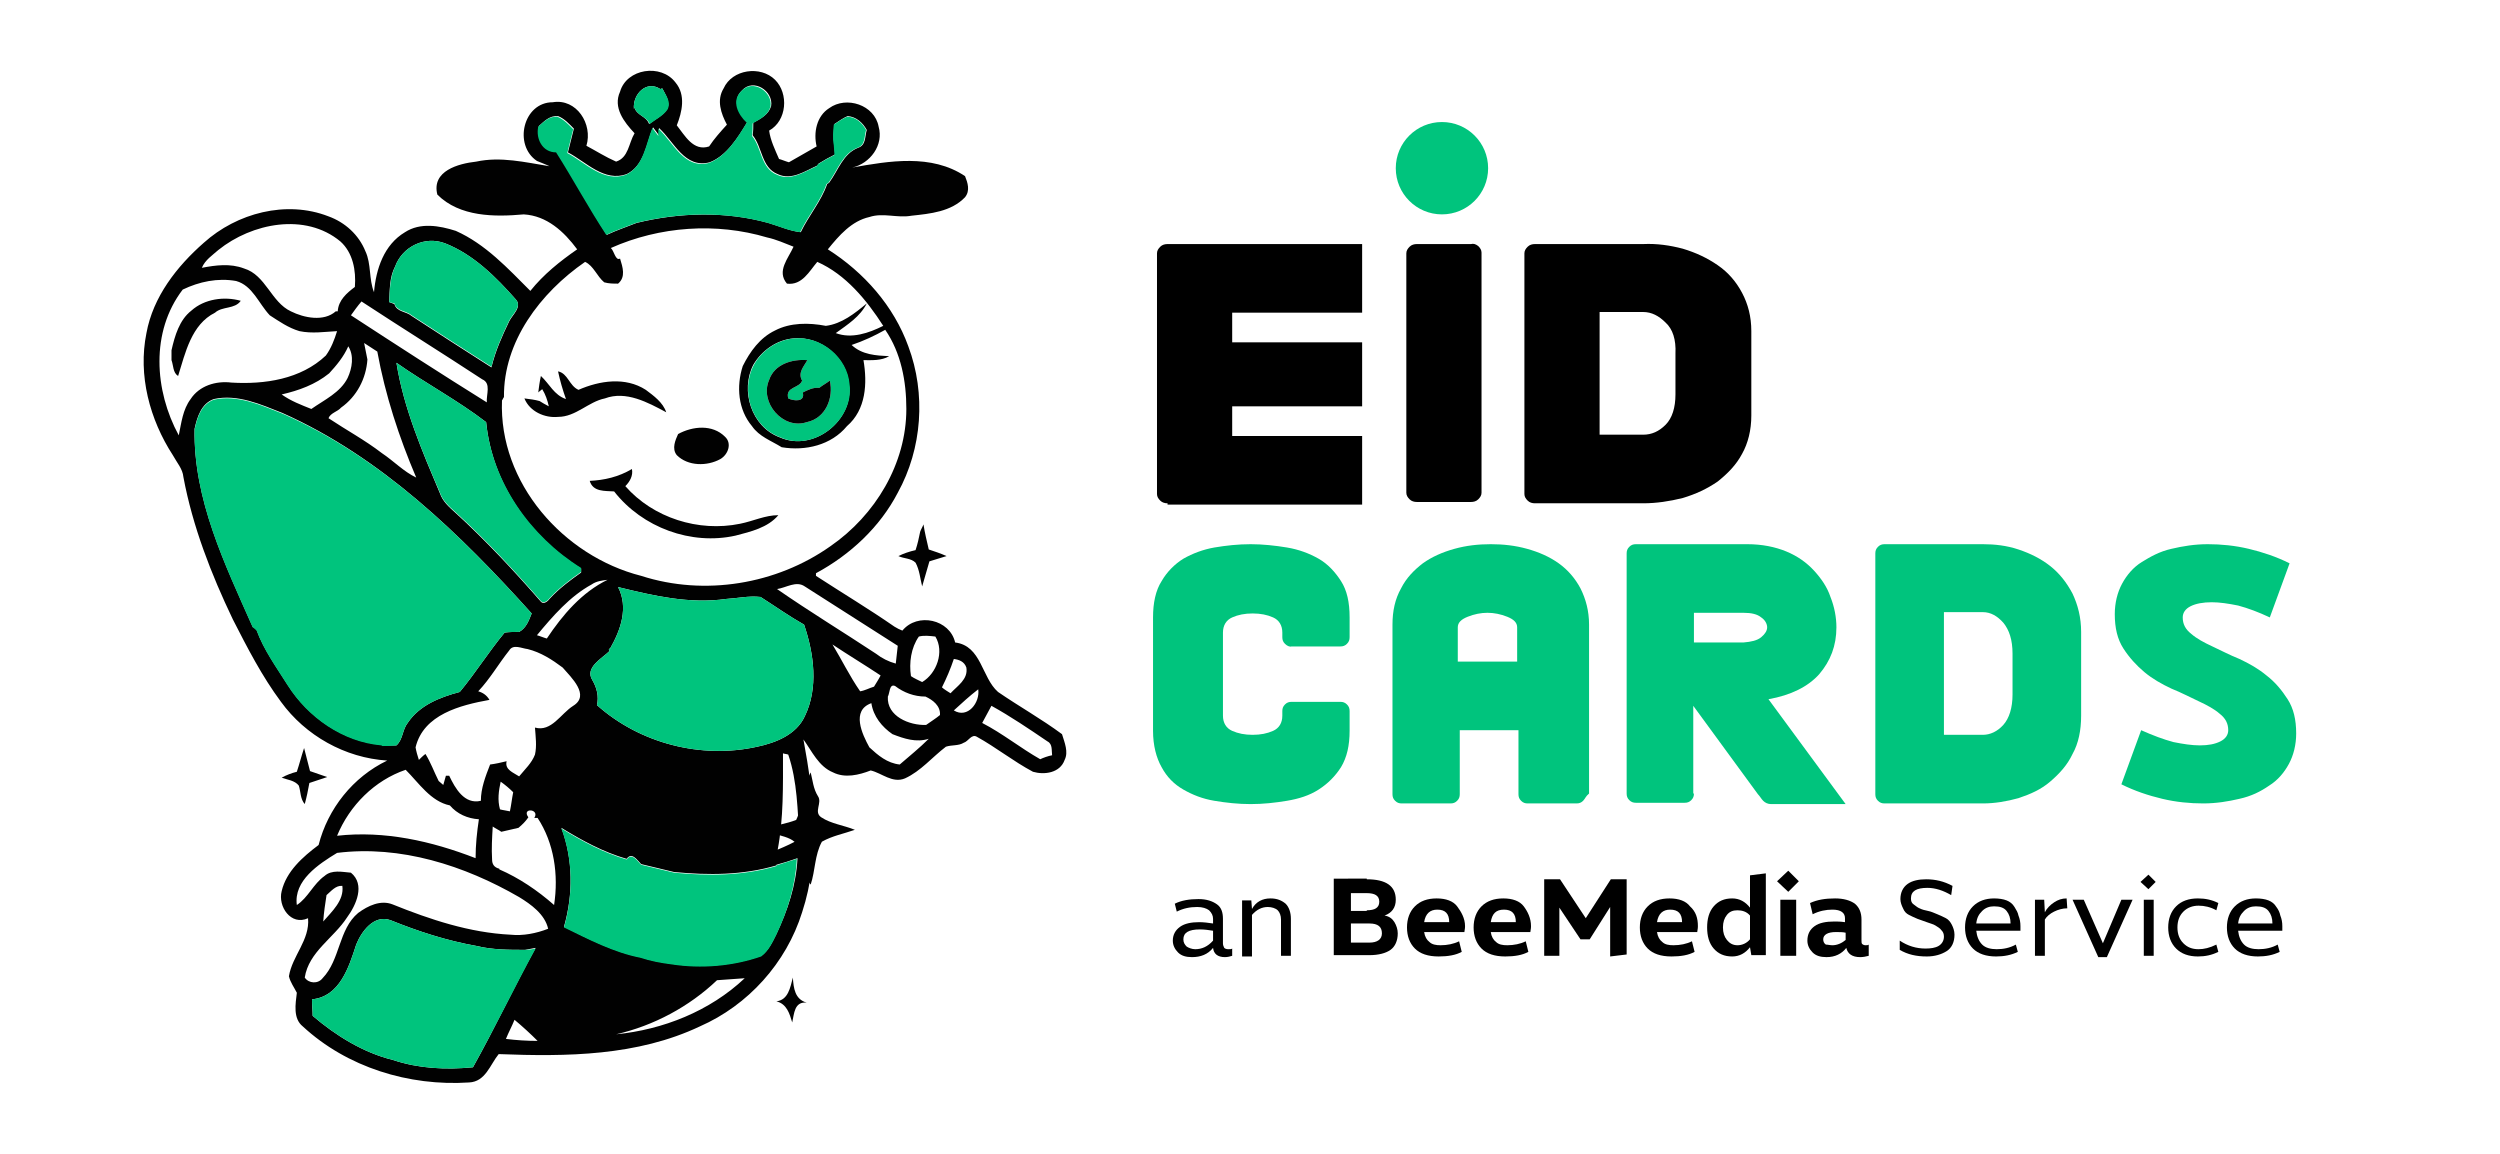 <?xml version="1.0" encoding="utf-8"?>
<!-- Generator: Adobe Illustrator 24.1.1, SVG Export Plug-In . SVG Version: 6.00 Build 0)  -->
<svg version="1.1" id="ehh46vy8odcj1" shape-rendering="geometricPrecision" text-rendering="geometricPrecision"
	 xmlns="http://www.w3.org/2000/svg" xmlns:xlink="http://www.w3.org/1999/xlink" x="0px" y="0px" viewBox="0 0 379 175"
	 style="enable-background:new 0 0 379 175;" xml:space="preserve">
<style type="text/css">
	.st0{fill:#010101;}
	.st1{fill:#00C47D;}
</style>
<g>
	<g>
		<path class="st0" d="M161,111.3c-3.1-2.3-6.5-4.2-9.7-6.4c-2.5-2.2-2.5-7-6.5-7.5c-0.8-3.5-5.7-4.6-8-1.8
			c-0.3-0.1-0.9-0.4-1.2-0.6c-3.9-2.7-7.9-5.1-11.9-7.7c0-0.1,0-0.3,0-0.4c5.2-2.8,9.7-7,12.4-12.2c3.7-6.7,4.3-15,1.6-22.2
			c-2.2-6.1-6.7-11.2-12.2-14.7c1.7-2.1,3.6-4.3,6.3-4.9c2.1-0.7,4.2,0.2,6.4-0.2c2.8-0.3,6-0.6,8.1-2.8c0.8-1,0.4-2.2,0-3.2
			c-5.1-3.4-11.5-2.3-17.1-1.3c2.7-0.6,4.8-3.4,4-6.2c-0.6-3.3-4.9-4.7-7.5-2.8c-1.9,1.2-2.4,3.7-1.9,5.8c-1.4,0.8-2.8,1.6-4.2,2.4
			c-0.4-0.1-1.1-0.4-1.5-0.5c-0.6-1.4-1.3-2.8-1.5-4.3c2.7-1.5,3-5.6,0.9-7.7c-2.2-2.2-6.5-1.6-7.8,1.3c-1.1,1.8-0.4,3.8,0.5,5.5
			c-1,1.1-1.9,2.1-2.7,3.3c-2.4,0.8-3.7-1.7-4.9-3.2c0.8-2,1.4-4.6-0.2-6.5c-2.2-2.9-7.4-2.1-8.4,1.4c-1.1,2.4,0.6,4.6,2.2,6.3
			c-0.9,1.5-0.9,3.7-2.8,4.3c-1.6-0.7-3-1.6-4.5-2.4c1-3.3-1.5-7.2-5.1-6.6c-4.5,0-6,6.5-2.4,8.9c0.7,0.3,1.3,0.5,1.9,0.8
			c-3.7-0.6-7.4-1.5-11.1-0.7c-2.7,0.3-6.8,1.4-5.9,5c3.4,3.4,8.7,3.4,13.1,3c3.5,0.2,6.1,2.6,8.1,5.3c-2.6,1.8-5.1,3.8-7.1,6.3
			C77,40.7,73.6,37,69.1,35c-2.5-0.8-5.4-1.3-7.7,0.2c-3.2,1.9-4.4,5.6-4.7,9.1c-0.8-2-0.4-4.3-1.3-6.2c-1-2.5-3.1-4.4-5.6-5.3
			c-6.4-2.5-13.9-0.5-18.9,4c-4.1,3.6-7.7,8.2-8.7,13.7c-1.3,6.4,0.5,13.1,4,18.5c0.6,1.1,1.5,2.1,1.6,3.3
			c1.4,7.5,4.2,14.7,7.5,21.6c2.2,4.3,4.4,8.6,7.3,12.5c3.7,5.1,9.7,8.5,16.1,8.9c-5.2,2.5-9,7.3-10.4,12.8c-2.4,1.8-4.9,4-5.6,7
			c-0.6,2.3,1.4,5.3,4,4.1c0.3,3.3-2.4,5.7-2.9,8.8c0.2,0.9,0.8,1.7,1.2,2.5c-0.2,1.7-0.6,3.9,0.9,5.1c6.7,6.2,16.1,9.1,25.2,8.5
			c2.5-0.1,3.2-2.7,4.5-4.3c10.3,0.4,21,0.3,30.5-4.2c7.3-3.2,13.1-9.6,15.5-17.3c2.8-8.5,1.8-17.6,0.2-26.2c1.3,1.8,2.3,4.1,4.5,5
			c1.8,0.9,3.9,0.4,5.7-0.3c1.7,0.4,3.3,2,5.2,1.2c2.4-1.1,4.1-3.2,6.2-4.8c0.9-0.3,1.9-0.1,2.7-0.6c0.7-0.2,1.2-1.4,2-0.9
			c2.9,1.6,5.5,3.7,8.5,5.3c1.7,0.5,4.1,0.2,4.8-1.8C162,114,161.4,112.6,161,111.3z M139.3,96.5c0.8-0.2,1.6-0.1,2.5,0
			c1.4,2.3,0.2,5.6-2,6.9c-0.4-0.2-1.3-0.6-1.7-0.9C137.8,100.5,138.1,98.2,139.3,96.5z M96.2,16.3l-0.1,0.2c-0.2-2.2,1.9-4.4,4-3
			l0.3-0.1c0.5,1,1.3,2.1,0.7,3.2c-0.7,1-1.8,1.5-2.7,2.2C98,17.6,96.5,17.5,96.2,16.3z M84.4,23c-2.1,0-3.1-2.1-2.7-3.9
			c0.8-0.7,1.6-1.6,2.9-1.5c1,0.4,1.7,1.2,2.4,1.9c-0.3,1.2-0.6,2.4-0.9,3.6c2.8,1.5,5.5,4.5,8.9,3.3c2.7-1.3,3-4.7,4-7.1l0.9,1.2
			c0-0.3,0-0.8,0-1.1c2.3,2.1,3.9,6.2,7.7,5.2c2.6-1,4.3-3.8,5.7-6.1c-1.3-1.2-2.4-3.3-0.8-4.8c1.7-1.9,4.8,0.1,4.4,2.4
			c-0.4,1.3-1.6,1.9-2.7,2.5c0,0.6,0,1.3-0.1,1.9c1.5,1.8,1.3,4.9,3.8,5.9c2.1,1,4.2-0.5,6-1.3l0.2-0.3c0.8-0.5,1.7-1,2.5-1.4
			c0-0.4-0.1-1.2-0.1-1.5c-0.2-1-0.1-2.1,0-3.1c0.6-0.4,1.3-0.9,2-1.2c1.3,0.1,2.3,1,2.9,2.1c-0.3,1-0.1,2.3-1.3,2.7
			c-2.3,0.9-3,3.4-4.4,5.3l-0.3,0.2c-0.9,2.6-2.8,4.8-4,7.3c-1.7-0.2-3.2-0.9-4.9-1.4c-6.5-1.8-13.5-1.6-20,0
			c-1.5,0.6-3,1.1-4.5,1.8C89.3,31.4,87,27.1,84.4,23z M88.7,39.7c1.3,0.6,1.8,2.2,2.9,3.1C92.3,43,93,43,93.7,43
			c1.2-1,0.7-2.5,0.3-3.8c-0.7,0.4-0.9-1.2-1.4-1.6c7.4-3.3,16-3.9,23.7-1.6c1.4,0.3,2.7,0.9,4,1.4c-0.8,1.8-2.6,3.7-1,5.6
			c2.3,0.3,3.4-1.9,4.6-3.3c4.3,1.9,7.5,5.8,10,9.7c-2.2,1.1-4.8,2-7.2,1.1c1.8-1.3,3.7-2.5,4.7-4.5c-1.8,1.5-3.8,3.1-6.2,3.4
			c-2.6-0.5-5.4-0.5-7.7,0.7c-2.3,1.1-3.8,3.2-4.9,5.4c-1,3.1-0.7,6.6,1.4,9.1c1.1,1.6,2.9,2.2,4.5,3.2c3.6,0.6,7.5-0.3,9.9-3.2
			c2.9-2.5,3.1-6.5,2.5-10c1.3,0,2.7,0.1,3.9-0.6c-2-0.1-4.1-0.2-5.7-1.7c1.8-0.6,3.5-1.4,5.1-2.3c2.4,3.5,3.2,7.8,3.2,12
			c0,8.3-4.7,16.1-11.5,20.8c-8.2,5.8-19.1,7.6-28.7,4.5c-11.8-3-21.6-14.1-21.1-26.6c0.1-0.1,0.2-0.4,0.3-0.5
			C76.3,51.8,81.9,44.4,88.7,39.7z M118.2,66.3c-4.3-1.6-6-7.1-4-11c1.3-2.2,3.6-3.8,6.1-4c4.1-0.4,8.1,2.9,8.4,7
			C129.5,63.7,123.3,68.6,118.2,66.3z M81.1,114.4c-0.5,1.3-1.5,2.2-2.4,3.3c-0.9-0.6-2.2-1-1.9-2.3c-0.8,0.2-1.7,0.4-2.5,0.5
			c-0.7,1.8-1.4,3.6-1.4,5.5c-2.5,0.6-3.9-1.9-4.8-3.8l-0.5,0c-0.1,0.4-0.3,1.1-0.4,1.4c-0.2-0.2-0.5-0.4-0.7-0.6
			c-0.7-1.4-1.2-2.8-2-4.1c-0.3,0.2-0.8,0.7-1,0.9c-0.2-0.6-0.4-1.3-0.5-1.9c1.2-5,6.8-6.4,11.2-7.2c-0.4-0.7-1-1.1-1.7-1.3
			c1.8-1.9,3.1-4.2,4.7-6.2c0.6-1,1.9-0.3,2.8-0.2c2,0.5,3.7,1.6,5.3,2.8c1.3,1.5,4.2,4.2,1.6,5.8c-1.9,1.2-3.3,4-5.8,3.3
			C81.2,111.7,81.4,113.1,81.1,114.4z M77.8,120.1c-0.2,1-0.3,2-0.5,2.9c-0.4-0.1-1.2-0.2-1.5-0.3c-0.4-1.4-0.2-2.8,0.1-4.2
			C76.6,119,77.2,119.5,77.8,120.1z M82.9,96.8c-0.4-0.1-1.1-0.4-1.5-0.5c2.4-2.9,5-5.9,8.3-7.7c0.7-0.5,1.6-0.6,2.4-0.7
			C88.2,89.8,85.3,93.2,82.9,96.8z M51.7,61.8c2.4-1.7,3.8-4.4,4-7.3c-0.1-0.6-0.4-1.9-0.5-2.5c0.5,0.3,1.5,1,2,1.3
			c1.2,6.6,3.3,13,5.9,19.1c-1.9-0.9-3.4-2.5-5.2-3.7c-2.6-2-5.4-3.5-8.1-5.3C50.1,62.6,51.2,62.4,51.7,61.8z M47.2,62
			c-1.5-0.6-3.1-1.2-4.5-2.2c2.6-0.6,5.1-1.5,7.2-3.2c1.1-1.2,2.2-2.5,2.9-4.1c0.9,1.4,0.6,3.3-0.1,4.8C51.6,59.5,49.2,60.6,47.2,62
			z M60.1,55c4.4,3.1,9.3,5.7,13.6,9c0.9,9.2,6.6,17.4,14.4,22.2c0,0.2,0,0.5,0,0.6c-1.7,1.2-3.3,2.4-4.7,3.9
			c-0.3,0.4-1,1.1-1.5,0.4c-4.1-4.7-8.3-9.2-12.9-13.4c-0.9-0.8-1.9-1.7-2.3-2.9C64,68.4,61.2,61.9,60.1,55z M59.9,40.4
			c1.1-3,4.5-4.7,7.6-3.5c4.3,1.7,7.7,5.1,10.7,8.5c1,1.1-0.5,2.3-1,3.3c-1.1,2.3-2.1,4.5-2.7,7c-4.1-2.6-8.1-5.2-12.1-7.8
			c-0.8-0.7-2.3-0.6-2.6-1.8L59,45.8C59.1,44,59,42.1,59.9,40.4z M73.1,57.5c1.4,0.6,0.6,2.3,0.7,3.5c-6.9-4.3-13.7-8.7-20.6-13.2
			c0.5-0.7,1-1.4,1.6-2.1C60.9,49.7,67,53.5,73.1,57.5z M33.1,37.9c5.1-4.1,13.2-5.7,18.5-1.3c1.9,1.7,2.4,4.4,2.2,6.9
			c-1.2,0.9-2.5,2-2.6,3.7l-0.3,0c-1.8,1.6-4.8,1-6.8,0c-3-1.4-3.8-5.5-7.1-6.5c-2.1-0.8-4.3-0.5-6.4-0.1
			C31.1,39.4,32.2,38.7,33.1,37.9z M28.9,60.5c-1.2,1.6-1.4,3.6-1.8,5.5c-3.7-6.8-4.3-15.7,0.6-22.1c2.5-1.2,5.3-1.8,8.1-1.3
			c2.5,0.7,3.4,3.4,5.1,5.2c1.4,0.9,2.8,1.9,4.5,2.4c1.9,0.4,3.8,0.1,5.7,0c-0.4,1.3-0.9,2.6-1.7,3.7c-3.8,3.6-9.3,4.4-14.3,4.1
			C32.7,57.7,30.2,58.5,28.9,60.5z M58,113l-0.2-0.1c-5.8-0.5-11.1-4.2-14.2-9.1c-1.7-2.7-3.6-5.3-4.7-8.3c-0.1-0.1-0.4-0.4-0.6-0.5
			c-4.2-9.5-9-19.3-8.8-30l0,0c0.4-1.8,1-3.8,2.9-4.5c3.6-0.8,7.1,0.8,10.4,2.1C57.8,69.3,69.8,81,80.6,93c-0.4,1-0.8,2.2-1.9,2.8
			c-0.7,0-1.5,0-2.2,0.1c-2.4,2.9-4.4,6.1-6.8,9c-3,0.8-6.1,2-7.9,4.7c-0.8,1-0.7,2.5-1.7,3.4C59.4,113,58.7,113,58,113z
			 M61.5,116.7c2,2,3.8,4.8,6.7,5.4c1.1,1.3,2.7,2,4.4,2.1c-0.3,2-0.5,3.9-0.5,5.9c-6.7-2.6-13.8-4.2-21-3.4
			C53,122.1,56.8,118.3,61.5,116.7z M71.7,161.8c-4.1,0.4-8.2,0.2-12.1-1.1c-4.5-1.1-8.7-3.7-12.2-6.7c0-0.8-0.1-1.6-0.1-2.5
			c4.2-0.4,5.6-4.9,6.7-8.3c0.8-2,2.7-4.6,5.2-3.7c4.2,1.7,8.5,3.1,13,3.9c2.4,0.6,5,0.6,7.4,0.6c0.4-0.1,1.2-0.2,1.6-0.3
			C77.9,149.7,75,155.9,71.7,161.8z M76.7,157.5c0.4-1,0.9-1.9,1.3-2.9c1.2,1,2.4,2.1,3.5,3.2C79.9,157.8,78.3,157.7,76.7,157.5z
			 M77.4,141.7c-6.2-0.3-12.2-2.3-17.9-4.6c-1.8-0.7-3.7,0.2-5.2,1.3c-3,2.5-2.7,7.1-5.4,9.9c-0.7,0.9-2.1,0.8-2.7-0.1
			c0.6-3.9,4.4-6,6.4-9.1c1.4-1.9,2.8-5,0.6-6.8c-1.3-0.1-2.9-0.5-4,0.5c-1.7,1.2-2.5,3.3-4.2,4.4c-0.5-3.7,3.3-6.2,6.1-7.9
			c9.6-1.2,19.3,1.9,27.6,6.7c1.8,1.1,3.9,2.6,4.4,4.8C81.3,141.5,79.3,141.9,77.4,141.7z M49,139.7c0.1-1.4,0.3-2.7,0.5-4
			c0.7-0.6,1.4-1.5,2.4-1.4C52.2,136.5,50.3,138.2,49,139.7z M84,137.2c-2.5-2.2-5.3-4.1-8.3-5.4v-0.1c-0.8-0.2-1.1-0.7-1.1-1.4
			c-0.1-1.7,0-3.3,0.1-5c0.4,0.3,0.9,0.5,1.3,0.8c0.9-0.2,1.7-0.4,2.6-0.6c0.6-0.5,1.1-1,1.5-1.6c-1.1-1.5,1.8-1.3,0.9,0.1l0.5,0
			C84,127.8,84.7,132.6,84,137.2z M93.4,156.8c5.7-1.3,11.1-4.2,15.3-8.2c1.4-0.1,2.8-0.2,4.2-0.3
			C107.6,153.3,100.5,156.1,93.4,156.8z M117.7,141.6c-0.6,1.2-1.2,2.5-2.3,3.3c-4.3,1.5-9.1,1.9-13.6,1.2c-1.6-0.2-3.2-0.5-4.7-1
			c-4.1-0.8-7.9-2.8-11.6-4.6c1.4-4.9,1.4-10.2-0.4-15c3.1,1.9,6.4,3.7,9.9,4.7c0.8-1.1,1.6,0.2,2.2,0.8c1.7,0.4,3.3,0.8,5,1.2
			c5.2,0.5,10.4,0.5,15.5-1l0-0.1c1.1-0.3,2.1-0.6,3.2-1C120.7,134.2,119.4,138,117.7,141.6z M117.9,128.8c0.9-4.8,0.8-9.7,0.8-14.6
			c0.2,0.1,0.6,0.1,0.8,0.2c1.4,4.1,1.4,8.5,1.7,12.8C120.2,127.8,119.1,128.3,117.9,128.8z M122,108.6c-1.3,2.8-4.4,4-7.2,4.6
			c-8.5,1.9-17.8-0.5-24.3-6.3c0.3-1.3,0-2.6-0.7-3.8c-1.2-1.9,1.5-3.3,2.6-4.4c0-0.1-0.1-0.2-0.1-0.3l0.2-0.1
			c1.6-2.8,2.8-6.2,1.2-9.3c5.3,1.3,10.8,2.6,16.4,1.8c1.7-0.1,3.4-0.5,5.2-0.3c2.2,1.4,4.3,2.9,6.6,4.2
			C123.4,99.1,124.1,104.3,122,108.6z M117.8,89.3c1.4-0.2,2.9-1.3,4.2-0.4c4.7,3,9.4,6,14.1,9c-0.1,0.9-0.2,1.8-0.3,2.7
			c-1.1-0.3-2.1-0.8-3-1.5C127.8,95.8,122.7,92.7,117.8,89.3z M126.2,97.7c2.4,1.6,4.9,3.1,7.3,4.7c-0.3,0.6-0.7,1.2-1,1.7
			c-0.7,0.2-1.4,0.6-2.1,0.7C128.8,102.5,127.6,100,126.2,97.7z M136.4,115.9c-1.9-0.2-3.3-1.4-4.6-2.6c-1.1-2-2.8-5.6,0.3-6.7
			c0.3,2,1.6,3.6,3.2,4.7c1.8,0.7,3.6,1.3,5.5,0.7C139.4,113.4,137.9,114.6,136.4,115.9z M140.4,109.9c-2.5,0.1-6-1.3-5.8-4.3
			c0.3-0.5,0.2-2,1.1-1.6c1.3,1,2.9,1.6,4.6,1.6c1.1,0.5,2.3,1.4,2.2,2.8C141.9,108.9,141.1,109.4,140.4,109.9z M144.1,105.1
			c-0.3-0.2-1-0.6-1.3-0.9c0.7-1.4,1.3-2.8,1.8-4.3c0.8,0.1,1.6,0.4,1.9,1.3C146.8,103,145.1,104,144.1,105.1z M144.6,107.7
			c1.2-1.1,2.4-2.2,3.7-3.2C148.6,106.5,146.7,109,144.6,107.7z M157.7,115.1c-3-1.7-5.7-3.9-8.8-5.5c0.5-0.9,0.9-1.7,1.4-2.6
			c2.9,1.6,5.7,3.5,8.5,5.4c0.8,0.4,0.6,1.4,0.7,2.1C158.9,114.6,158.1,114.9,157.7,115.1z"/>
		<path class="st1" d="M128.8,58.3c-0.3-4.1-4.3-7.4-8.4-7c-2.5,0.2-4.9,1.8-6.1,4c-2.1,3.9-0.4,9.4,4,11
			C123.3,68.6,129.5,63.7,128.8,58.3z M122.3,64c-3.6,1.2-7.2-3-5.7-6.4c0.8-2.4,3.5-3.2,5.8-3c-0.5,0.9-1.5,1.9-0.8,3.1
			c-0.4,1.2-2.6,0.9-2.1,2.7c0.8,0.4,2.6,0.6,2.2-0.9c0.8-0.4,1.6-0.8,2.5-0.7c0.5-0.4,1.1-0.7,1.6-1.1
			C126.4,60.3,125.2,63.4,122.3,64z"/>
		<path class="st1" d="M101.2,16.6c-0.7,1-1.8,1.5-2.7,2.2c-0.4-1.1-2-1.3-2.3-2.5l-0.1,0.2c-0.2-2.2,1.9-4.4,4-3l0.3-0.1
			C100.9,14.4,101.8,15.4,101.2,16.6z"/>
		<path class="st1" d="M131.3,19.7c-0.3,1-0.1,2.3-1.3,2.7c-2.3,0.9-3,3.4-4.4,5.3l-0.3,0.2c-0.9,2.6-2.8,4.8-4,7.3
			c-1.7-0.2-3.2-0.9-4.9-1.4c-6.5-1.8-13.5-1.6-20,0c-1.5,0.6-3,1.1-4.5,1.8c-2.7-4.1-5-8.4-7.6-12.5c-2.1,0-3.1-2.1-2.7-3.9
			c0.8-0.7,1.6-1.6,2.9-1.5c1,0.4,1.7,1.2,2.4,1.9c-0.3,1.2-0.6,2.4-0.9,3.6c2.8,1.5,5.5,4.5,8.9,3.3c2.7-1.3,3-4.7,4-7.1l0.9,1.2
			c0-0.3,0-0.8,0-1.1c2.3,2.1,3.9,6.2,7.7,5.2c2.6-1,4.3-3.8,5.7-6.1c-1.3-1.2-2.4-3.3-0.8-4.8c1.7-1.9,4.8,0.1,4.4,2.4
			c-0.4,1.3-1.6,1.9-2.7,2.5c0,0.6,0,1.3-0.1,1.9c1.5,1.8,1.3,4.9,3.8,5.9c2.1,1,4.2-0.5,6-1.3l0.2-0.3c0.8-0.5,1.7-1,2.5-1.4
			c0-0.4-0.1-1.2-0.1-1.5c-0.2-1-0.1-2.1,0-3.1c0.6-0.4,1.3-0.9,2-1.2C129.7,17.7,130.7,18.6,131.3,19.7z"/>
		<path class="st1" d="M88.1,86.1c0,0.2,0,0.5,0,0.6c-1.7,1.2-3.3,2.4-4.7,3.9c-0.3,0.4-1,1.1-1.5,0.4c-4.1-4.7-8.3-9.2-12.9-13.4
			c-0.9-0.8-1.9-1.7-2.3-2.9C64,68.4,61.2,61.9,60.1,55c4.4,3.1,9.3,5.7,13.6,9C74.6,73.1,80.4,81.3,88.1,86.1z"/>
		<path class="st1" d="M77.2,48.6c-1.1,2.3-2.1,4.5-2.7,7c-4.1-2.6-8.1-5.2-12.1-7.8c-0.8-0.7-2.3-0.6-2.6-1.8L59,45.8
			c0.1-1.8,0.1-3.7,0.9-5.4c1.1-3,4.5-4.7,7.6-3.5c4.3,1.7,7.7,5.1,10.7,8.5C79.2,46.5,77.6,47.7,77.2,48.6z"/>
		<path class="st1" d="M81.2,143.8c-3.2,5.9-6.2,12.1-9.5,18c-4.1,0.4-8.2,0.2-12.1-1.1c-4.5-1.1-8.7-3.7-12.2-6.7
			c0-0.8-0.1-1.6-0.1-2.5c4.2-0.4,5.6-4.9,6.7-8.3c0.8-2,2.7-4.6,5.2-3.7c4.2,1.7,8.5,3.1,13,3.9c2.4,0.6,5,0.6,7.4,0.6
			C80,144,80.8,143.9,81.2,143.8z"/>
		<path class="st1" d="M120.8,130.2c-0.2,4-1.4,7.9-3.1,11.5c-0.6,1.2-1.2,2.5-2.3,3.3c-4.3,1.5-9.1,1.9-13.6,1.2
			c-1.6-0.2-3.2-0.5-4.7-1c-4.1-0.8-7.9-2.8-11.6-4.6c1.4-4.9,1.4-10.2-0.4-15c3.1,1.9,6.4,3.7,9.9,4.7c0.8-1.1,1.6,0.2,2.2,0.8
			c1.7,0.4,3.3,0.8,5,1.2c5.2,0.5,10.4,0.5,15.5-1l0-0.1C118.7,130.9,119.8,130.5,120.8,130.2z"/>
		<path class="st1" d="M122,108.6c-1.3,2.8-4.4,4-7.2,4.6c-8.5,1.9-17.8-0.5-24.3-6.3c0.3-1.3,0-2.6-0.7-3.8
			c-1.2-1.9,1.5-3.3,2.6-4.4c0-0.1-0.1-0.2-0.1-0.3l0.2-0.1c1.6-2.8,2.8-6.2,1.2-9.3c5.3,1.3,10.8,2.6,16.4,1.8
			c1.7-0.1,3.4-0.5,5.2-0.3c2.2,1.4,4.3,2.9,6.6,4.2C123.4,99.1,124.1,104.3,122,108.6z"/>
		<path class="st1" d="M80.6,93c-0.4,1-0.8,2.2-1.9,2.8c-0.7,0-1.5,0-2.2,0.1c-2.4,2.9-4.4,6.1-6.8,9c-3,0.8-6.1,2-7.9,4.7
			c-0.8,1-0.7,2.5-1.7,3.4c-0.7,0.1-1.4,0.1-2.1,0.1l-0.2-0.1c-5.8-0.5-11.1-4.2-14.2-9.1c-1.7-2.7-3.6-5.3-4.7-8.3
			c-0.1-0.1-0.4-0.4-0.6-0.5c-4.2-9.5-9-19.3-8.8-30l0,0c0.4-1.8,1-3.8,2.9-4.5c3.6-0.8,7.1,0.8,10.4,2.1C57.8,69.3,69.8,81,80.6,93
			z"/>
	</g>
	<path class="st0" d="M29,47.1c2-1.8,5-2.2,7.5-1.5c-0.9,1.3-2.8,0.8-3.9,1.8C29,49.2,28.1,53.5,27,57c-0.8-0.5-0.7-1.6-1-2.4
		c0-0.5,0-1,0-1.5C26.5,50.9,27.2,48.5,29,47.1z"/>
	<path class="st0" d="M122.3,64c-3.6,1.2-7.2-3-5.7-6.4c0.8-2.4,3.5-3.2,5.8-3c-0.5,0.9-1.5,1.9-0.8,3.1c-0.4,1.2-2.6,0.9-2.1,2.7
		c0.8,0.4,2.6,0.6,2.2-0.9c0.8-0.4,1.6-0.8,2.5-0.7c0.5-0.4,1.1-0.7,1.6-1.1C126.4,60.3,125.2,63.4,122.3,64z"/>
	<path class="st0" d="M84.6,56.3c1.5,0.3,1.7,2.2,3.1,2.8c3.2-1.4,7.1-2,10.2,0c1.2,0.9,2.6,1.9,3.1,3.4c-2.8-1.5-6.1-3.3-9.3-2.1
		c-2.5,0.5-4.4,2.8-7.1,2.8c-2,0.2-4.3-0.8-5.1-2.8c0.8,0.1,1.6,0.2,2.3,0.4c0.3,0.2,1,0.6,1.4,0.8c-0.2-0.9-0.5-1.8-1-2.6
		c-0.1,0.1-0.4,0.3-0.5,0.4l-0.1,0.1c0.1-0.8,0.2-1.6,0.4-2.5c1.3,1.2,2,2.9,3.8,3.5C85.3,59.1,84.9,57.7,84.6,56.3z"/>
	<path class="st0" d="M102.8,65.8c2.2-1.2,5.2-1.5,7.1,0.4c1.1,1,0.5,2.7-0.7,3.4c-2,1.1-4.9,1.1-6.6-0.6
		C101.8,68,102.4,66.7,102.8,65.8z"/>
	<path class="st0" d="M89.4,72.9c2.2-0.1,4.4-0.6,6.4-1.8c0.2,1-0.3,1.9-1,2.6c4.2,4.8,11.1,7,17.4,5.7c2-0.4,3.8-1.3,5.8-1.3
		c-1.6,1.9-4.2,2.5-6.5,3.1c-6.7,1.5-14.1-1.2-18.4-6.7C91.7,74.4,89.9,74.6,89.4,72.9z"/>
	<path class="st0" d="M139.5,80.6c0.1-0.3,0.4-0.8,0.5-1.1c0.2,1.3,0.5,2.5,0.8,3.8c0.9,0.3,1.8,0.6,2.7,1c-0.9,0.3-1.7,0.5-2.6,0.8
		c-0.4,1.3-0.7,2.5-1.1,3.8c-0.3-1.2-0.4-2.5-1-3.6c-0.7-0.7-1.8-0.6-2.6-1c0.8-0.4,1.7-0.7,2.6-0.9
		C139.1,82.5,139.3,81.6,139.5,80.6z"/>
	<path class="st0" d="M120.7,124.3c1.1-2.3,1-5,2.2-7.2c0.3,1.2,0.4,2.5,1.1,3.6c0.7,1-0.7,2.4,0.5,3.2c1.5,1,3.4,1.2,5.1,1.9
		c-1.7,0.6-3.4,0.9-5,1.8c-1.1,2-1,4.4-1.7,6.5c-1.2-1.4-1-3.4-1.7-5.1c-0.4-2.5-3.7-2.1-5.4-3.3
		C117.5,125.1,119.2,124.9,120.7,124.3z"/>
	<path class="st0" d="M45,117c0.4-1.2,0.7-2.4,1.1-3.6c0.3,1.2,0.6,2.3,0.9,3.5c0.9,0.3,1.7,0.6,2.6,0.9c-0.9,0.3-1.8,0.6-2.7,0.9
		c-0.2,1.1-0.4,2.1-0.7,3.2c-0.7-0.8-0.6-1.9-0.9-2.8c-0.6-0.8-1.8-0.9-2.6-1.2C43.4,117.5,44.2,117.2,45,117z"/>
	<path class="st0" d="M117.7,151.8c1.8-0.2,2.1-2.1,2.5-3.6c0.1,1.6,0.3,3.3,2.1,3.8c-1.9-0.2-1.9,1.7-2.2,3
		C119.7,153.7,119.3,152.2,117.7,151.8z"/>
</g>
<g>
	<g>
		<path class="st1" d="M194.8,97.6c-0.3-0.3-0.4-0.6-0.4-1v-0.7c0-1.1-0.5-1.9-1.4-2.3s-1.9-0.6-3.1-0.6s-2.2,0.2-3.1,0.6
			s-1.4,1.2-1.4,2.3v12.6c0,1.1,0.5,1.9,1.4,2.3s1.9,0.6,3.1,0.6s2.2-0.2,3.1-0.6s1.4-1.2,1.4-2.3v-0.7c0-0.4,0.1-0.7,0.4-1
			c0.3-0.3,0.6-0.4,1-0.4h7.4c0.4,0,0.7,0.1,1,0.4c0.3,0.3,0.4,0.6,0.4,1v3c0,2.2-0.4,4-1.3,5.5c-0.9,1.4-2,2.5-3.4,3.4
			s-3,1.4-4.8,1.7c-1.8,0.3-3.6,0.5-5.5,0.5c-1.9,0-3.7-0.2-5.5-0.5c-1.8-0.3-3.3-0.9-4.7-1.7c-1.4-0.8-2.5-1.9-3.3-3.4
			c-0.8-1.4-1.3-3.3-1.3-5.5V93.6c0-2.2,0.4-4.1,1.3-5.5c0.8-1.4,2-2.6,3.3-3.4c1.4-0.8,3-1.4,4.7-1.7c1.8-0.3,3.6-0.5,5.5-0.5
			c1.8,0,3.7,0.2,5.5,0.5c1.8,0.3,3.4,0.9,4.8,1.7s2.5,2,3.4,3.4c0.9,1.4,1.3,3.2,1.3,5.5v3c0,0.4-0.1,0.7-0.4,1
			c-0.3,0.3-0.6,0.4-1,0.4h-7.4C195.5,98.1,195.1,97.9,194.8,97.6z"/>
		<path class="st1" d="M240,121.4c-0.3,0.3-0.6,0.4-1,0.4h-7.4c-0.4,0-0.7-0.1-1-0.4c-0.3-0.3-0.4-0.6-0.4-1v-9.7h-8.9v9.7
			c0,0.4-0.1,0.7-0.4,1c-0.3,0.3-0.6,0.4-1,0.4h-7.4c-0.4,0-0.7-0.1-1-0.4c-0.3-0.3-0.4-0.6-0.4-1V94.7c0-2.1,0.4-3.9,1.3-5.5
			c0.8-1.6,2-2.8,3.3-3.8c1.4-1,3-1.7,4.8-2.2c1.8-0.5,3.6-0.7,5.5-0.7s3.7,0.2,5.5,0.7c1.8,0.5,3.4,1.2,4.8,2.2
			c1.4,1,2.5,2.3,3.3,3.8c0.8,1.6,1.3,3.4,1.3,5.5v25.6C240.4,120.7,240.3,121.1,240,121.4z M230,100.3v-5.2c0-0.7-0.5-1.2-1.5-1.6
			s-2-0.6-3-0.6s-2,0.2-3,0.6s-1.5,0.9-1.5,1.6v5.2H230z"/>
		<path class="st1" d="M256.8,120.3c0,0.4-0.1,0.7-0.4,1c-0.3,0.3-0.6,0.4-1,0.4h-7.4c-0.4,0-0.7-0.1-1-0.4c-0.3-0.3-0.4-0.6-0.4-1
			V83.9c0-0.4,0.1-0.7,0.4-1c0.3-0.3,0.6-0.4,1-0.4h16.9c2.2,0,4.2,0.4,5.9,1.1c1.7,0.7,3.1,1.7,4.2,2.9s2,2.5,2.5,4
			c0.6,1.5,0.9,3.1,0.9,4.6c0,2.8-0.9,5.1-2.6,7.1c-1.7,1.9-4.3,3.2-7.7,3.8l11.7,15.9h-11.3c-0.5,0-0.9-0.2-1.2-0.5
			c-0.3-0.3-0.5-0.7-0.8-1l-9.8-13.4V120.3z M267,96.6c0.6-0.5,0.9-1,0.9-1.5c0-0.5-0.3-1.1-0.9-1.5c-0.6-0.5-1.5-0.7-2.7-0.7h-7.5
			v4.5h7.5C265.5,97.3,266.4,97.1,267,96.6z"/>
		<path class="st1" d="M306,83.3c1.8,0.6,3.4,1.4,4.8,2.5s2.5,2.5,3.4,4.2c0.8,1.7,1.3,3.6,1.3,5.8v12.7c0,2.2-0.4,4.2-1.3,5.8
			c-0.8,1.7-2,3-3.4,4.2s-3,1.9-4.8,2.5c-1.8,0.5-3.6,0.8-5.4,0.8h-14.9c-0.4,0-0.7-0.1-1-0.4c-0.3-0.3-0.4-0.6-0.4-1V83.9
			c0-0.4,0.1-0.7,0.4-1c0.3-0.3,0.6-0.4,1-0.4h14.9C302.4,82.5,304.2,82.7,306,83.3z M303.7,94.4c-0.9-1-1.9-1.6-3.1-1.6h-5.9v18.6
			h5.9c1.1,0,2.2-0.5,3.1-1.5c0.9-1,1.4-2.6,1.4-4.6v-6.2C305.1,97,304.6,95.5,303.7,94.4z"/>
		<path class="st1" d="M329.5,112.5c1.5,0.3,2.8,0.5,4,0.5c1.3,0,2.3-0.2,3.1-0.6c0.8-0.4,1.2-1,1.2-1.7c0-1-0.4-1.8-1.3-2.5
			c-0.8-0.7-1.9-1.3-3.2-1.9s-2.6-1.3-4.1-1.9c-1.5-0.7-2.9-1.5-4.1-2.5s-2.3-2.2-3.2-3.6s-1.3-3.1-1.3-5.2c0-1.7,0.4-3.3,1.1-4.6
			c0.7-1.3,1.7-2.5,3-3.3s2.7-1.6,4.5-2c1.7-0.4,3.5-0.7,5.5-0.7c2,0,4.1,0.2,6.2,0.7c2.1,0.5,4.2,1.2,6.2,2.2l-3,8.2
			c-1.7-0.8-3.3-1.4-4.8-1.8c-1.5-0.3-2.8-0.5-4-0.5c-1.3,0-2.4,0.2-3.2,0.6s-1.2,1-1.2,1.7c0,1,0.4,1.8,1.3,2.5
			c0.8,0.7,1.9,1.3,3.2,1.9s2.6,1.3,4.1,1.9c1.5,0.7,2.9,1.5,4.1,2.5c1.3,1,2.3,2.2,3.2,3.6s1.3,3.1,1.3,5.2c0,1.7-0.4,3.3-1.1,4.6
			c-0.7,1.3-1.7,2.5-3,3.3c-1.3,0.9-2.7,1.6-4.5,2c-1.7,0.4-3.5,0.7-5.5,0.7c-2,0-4.1-0.2-6.2-0.7c-2.1-0.5-4.2-1.2-6.2-2.2l3-8.2
			C326.4,111.5,328,112.1,329.5,112.5z"/>
	</g>
	<g>
		<g>
			<path d="M177,76.3c-0.4,0-0.8-0.1-1.1-0.4c-0.3-0.3-0.5-0.6-0.5-1V38.4c0-0.4,0.2-0.7,0.5-1c0.3-0.3,0.7-0.4,1.1-0.4h29.5v10.4
				h-19.7v4.5h19.7v9.7h-19.7v4.5h19.7v10.4H177z"/>
			<path d="M224.1,37.3c0.3,0.3,0.5,0.6,0.5,1v36.4c0,0.4-0.2,0.7-0.5,1c-0.3,0.3-0.7,0.4-1.1,0.4h-8.2c-0.4,0-0.8-0.1-1.1-0.4
				c-0.3-0.3-0.5-0.6-0.5-1V38.4c0-0.4,0.2-0.7,0.5-1c0.3-0.3,0.7-0.4,1.1-0.4h8.2C223.4,36.9,223.7,37,224.1,37.3z"/>
			<path d="M255.1,37.7c2,0.6,3.7,1.4,5.3,2.5c1.6,1.1,2.8,2.5,3.7,4.2c0.9,1.7,1.4,3.6,1.4,5.8V63c0,2.2-0.5,4.2-1.4,5.8
				c-0.9,1.7-2.2,3-3.7,4.2c-1.6,1.1-3.3,1.9-5.3,2.5c-2,0.5-4,0.8-6,0.8h-16.4c-0.4,0-0.8-0.1-1.1-0.4c-0.3-0.3-0.5-0.6-0.5-1V38.4
				c0-0.4,0.2-0.7,0.5-1c0.3-0.3,0.7-0.4,1.1-0.4h16.4C251.2,36.9,253.2,37.2,255.1,37.7z M252.5,48.9c-1-1-2.1-1.6-3.4-1.6h-6.6
				v18.6h6.6c1.3,0,2.4-0.5,3.4-1.5s1.5-2.6,1.5-4.6v-6.2C254.1,51.5,253.6,49.9,252.5,48.9z"/>
		</g>
		<circle class="st1" cx="218.6" cy="25.5" r="7"/>
	</g>
	<g>
		<path d="M186.2,143.9c0.3,0,0.5,0,0.6-0.1v1.1c-0.3,0.1-0.7,0.2-1.1,0.2c-1.1,0-1.7-0.5-1.8-1.4c-0.8,1-1.9,1.4-3.2,1.4
			c-0.9,0-1.6-0.2-2.1-0.7s-0.8-1.1-0.8-1.8c0-0.9,0.4-1.6,1.1-2.1c0.7-0.5,1.7-0.7,2.9-0.7c0.7,0,1.4,0.1,2.1,0.2v-0.7
			c0-0.5-0.2-0.9-0.6-1.3c-0.4-0.3-1-0.5-1.8-0.5c-1.1,0-2.1,0.2-3.1,0.7l-0.3-1.2c1-0.5,2.2-0.7,3.6-0.7c1.2,0,2.1,0.3,2.8,0.8
			s0.9,1.3,0.9,2.2v3.7c0,0.3,0.1,0.5,0.2,0.7C185.7,143.8,185.9,143.9,186.2,143.9z M181.2,143.9c1,0,1.9-0.4,2.7-1.3v-1.5
			c-0.6-0.1-1.3-0.2-2-0.2c-1.7,0-2.5,0.5-2.5,1.5c0,0.5,0.2,0.8,0.5,1.1C180.2,143.7,180.7,143.9,181.2,143.9z"/>
		<path d="M192.6,136.2c1,0,1.7,0.3,2.3,0.8c0.5,0.5,0.8,1.3,0.8,2.3v5.6h-1.5v-5.5c0-0.6-0.2-1.1-0.5-1.4s-0.9-0.5-1.5-0.5
			c-0.9,0-1.7,0.4-2.4,1.2v6.3h-1.5v-8.5h1.4l0.1,1.3C190.4,136.7,191.4,136.2,192.6,136.2z"/>
		<path d="M207.2,133.3c2.9,0,4.4,1,4.4,3.1c0,1.2-0.6,2-1.7,2.4c0.7,0.1,1.2,0.5,1.5,1c0.3,0.5,0.5,1.1,0.5,1.7
			c0,1.1-0.4,2-1.1,2.5c-0.7,0.5-1.8,0.8-3.2,0.8h-5.4v-11.6H207.2z M207.2,138c0.6,0,1.1-0.1,1.4-0.3c0.3-0.2,0.5-0.5,0.5-1
			c0-0.5-0.2-0.8-0.5-1s-0.8-0.3-1.4-0.3h-2.4v2.7H207.2z M204.8,140v2.9h2.8c1.2,0,1.9-0.5,1.9-1.4c0-1-0.6-1.5-1.9-1.5H204.8z"/>
		<path d="M222.1,140.4c0,0.1,0,0.4-0.1,0.9h-6.1c0.1,0.7,0.4,1.2,0.8,1.5c0.4,0.4,1,0.5,1.7,0.5c1,0,2-0.2,2.8-0.6l0.4,1.6
			c-0.9,0.5-2.1,0.7-3.5,0.7c-1.6,0-2.8-0.4-3.6-1.2c-0.8-0.8-1.2-1.9-1.2-3.2c0-1.3,0.4-2.4,1.2-3.2s1.9-1.2,3.3-1.2
			c1.4,0,2.5,0.4,3.1,1.2S222.1,139.2,222.1,140.4z M215.9,139.8h3.8c0-1.3-0.6-1.9-1.8-1.9C216.8,137.9,216.1,138.5,215.9,139.8z"
			/>
		<path d="M232.1,140.4c0,0.1,0,0.4-0.1,0.9H226c0.1,0.7,0.4,1.2,0.8,1.5c0.4,0.4,1,0.5,1.7,0.5c1,0,2-0.2,2.8-0.6l0.4,1.6
			c-0.9,0.5-2.1,0.7-3.5,0.7c-1.6,0-2.8-0.4-3.6-1.2c-0.8-0.8-1.2-1.9-1.2-3.2c0-1.3,0.4-2.4,1.2-3.2s1.9-1.2,3.3-1.2
			c1.4,0,2.5,0.4,3.1,1.2S232.1,139.2,232.1,140.4z M226,139.8h3.8c0-1.3-0.6-1.9-1.8-1.9C226.8,137.9,226.2,138.5,226,139.8z"/>
		<path d="M241,142.4h-1.4l-3.2-4.8v7.3h-2.3v-11.6h2.4l3.9,5.9l3.8-5.9h2.4v11.4l-2.5,0.3v-7.5L241,142.4z"/>
		<path d="M257.4,140.4c0,0.1,0,0.4-0.1,0.9h-6.1c0.1,0.7,0.4,1.2,0.8,1.5c0.4,0.4,1,0.5,1.7,0.5c1,0,2-0.2,2.8-0.6l0.4,1.6
			c-0.9,0.5-2.1,0.7-3.5,0.7c-1.6,0-2.8-0.4-3.6-1.2c-0.8-0.8-1.2-1.9-1.2-3.2c0-1.3,0.4-2.4,1.2-3.2c0.8-0.8,1.9-1.2,3.3-1.2
			c1.4,0,2.5,0.4,3.1,1.2C257.1,138.2,257.4,139.2,257.4,140.4z M251.2,139.8h3.8c0-1.3-0.6-1.9-1.8-1.9
			C252.1,137.9,251.4,138.5,251.2,139.8z"/>
		<path d="M262.6,136.2c1.1,0,2,0.5,2.7,1.4v-4.9l2.4-0.3v12.4h-2.2l-0.2-1.2c-0.7,0.9-1.6,1.4-2.7,1.4c-1.2,0-2.1-0.4-2.8-1.2
			c-0.7-0.8-1-1.9-1-3.2s0.3-2.4,1-3.2C260.5,136.6,261.4,136.2,262.6,136.2z M263.4,143.3c0.7,0,1.4-0.3,1.9-0.9v-3.6
			c-0.5-0.6-1.2-0.8-1.9-0.8c-0.7,0-1.2,0.2-1.6,0.7c-0.4,0.5-0.6,1.1-0.6,1.9s0.2,1.4,0.6,1.9C262.2,143,262.7,143.3,263.4,143.3z"
			/>
		<path d="M271.1,135.2l-1.7-1.6l1.7-1.6l1.6,1.6L271.1,135.2z M272.3,144.9h-2.4v-8.5h2.4V144.9z"/>
		<path d="M282.8,143.3c0.2,0,0.4,0,0.5-0.1v1.7c-0.4,0.1-0.8,0.2-1.3,0.2c-1.2,0-1.9-0.5-2.1-1.4c-0.7,0.9-1.7,1.4-3,1.4
			c-0.9,0-1.6-0.2-2.1-0.7c-0.5-0.5-0.8-1.1-0.8-1.8c0-1,0.4-1.7,1.1-2.2c0.7-0.5,1.7-0.7,3-0.7c0.4,0,0.9,0,1.6,0.1v-0.6
			c0-0.8-0.6-1.3-1.9-1.3c-1,0-2,0.2-3,0.7l-0.4-1.7c1.1-0.5,2.3-0.7,3.8-0.7c1.3,0,2.3,0.3,3,0.8c0.7,0.6,1,1.4,1,2.4v3.1
			c0,0.3,0,0.5,0.1,0.6C282.4,143.2,282.6,143.3,282.8,143.3z M277.8,143.3c0.7,0,1.4-0.3,2-0.8v-1.1c-0.4-0.1-0.9-0.1-1.5-0.1
			c-1.2,0-1.9,0.4-1.9,1.1c0,0.3,0.1,0.6,0.4,0.8C277.1,143.2,277.4,143.3,277.8,143.3z"/>
		<path d="M288,142.6c1.2,0.8,2.5,1.2,3.9,1.2c0.8,0,1.5-0.1,2-0.4c0.5-0.3,0.8-0.8,0.8-1.4c0-0.4-0.1-0.7-0.4-1
			c-0.2-0.3-0.6-0.5-0.9-0.7s-0.8-0.3-1.3-0.5s-0.9-0.3-1.4-0.5s-0.9-0.4-1.3-0.6c-0.4-0.2-0.7-0.5-0.9-1c-0.2-0.4-0.4-0.9-0.4-1.4
			c0-1,0.4-1.8,1.1-2.3c0.7-0.5,1.7-0.7,2.8-0.7c1.4,0,2.7,0.3,4,1l-0.2,1.4c-1.2-0.7-2.4-1.1-3.6-1.1c-1.7,0-2.5,0.5-2.5,1.6
			c0,0.4,0.1,0.7,0.4,0.9s0.6,0.5,0.9,0.6c0.4,0.2,0.8,0.3,1.3,0.4c0.5,0.1,0.9,0.3,1.4,0.5c0.5,0.2,0.9,0.4,1.3,0.6
			c0.4,0.2,0.7,0.6,0.9,1c0.2,0.4,0.4,0.9,0.4,1.5c0,1.1-0.4,2-1.2,2.5s-1.8,0.8-3,0.8c-1.6,0-2.9-0.3-4.1-1V142.6z"/>
		<path d="M306.3,140.4c0,0.3,0,0.6,0,0.7h-6.7c0.1,0.9,0.4,1.6,0.9,2.1c0.5,0.5,1.3,0.7,2.2,0.7c1,0,2-0.2,2.9-0.7l0.3,1.1
			c-1,0.5-2.1,0.7-3.3,0.7c-1.5,0-2.7-0.4-3.5-1.2c-0.8-0.8-1.2-1.9-1.2-3.2c0-1.3,0.4-2.4,1.2-3.2c0.8-0.8,1.9-1.2,3.2-1.2
			c0.7,0,1.4,0.1,1.9,0.3s0.9,0.5,1.2,1s0.5,0.8,0.6,1.3C306.2,139.3,306.3,139.8,306.3,140.4z M299.6,140h5.2
			c0-0.8-0.2-1.4-0.6-1.9c-0.4-0.5-1-0.7-1.9-0.7c-0.7,0-1.3,0.2-1.8,0.7S299.7,139.1,299.6,140z"/>
		<path d="M313.4,137.7c-0.7,0-1.4,0.2-2,0.5c-0.6,0.3-1.1,0.7-1.4,1.2v5.5h-1.5v-8.5h1.4l0.1,1.9c0.3-0.6,0.8-1.1,1.4-1.5
			c0.6-0.4,1.2-0.6,1.9-0.6L313.4,137.7z"/>
		<path d="M318.8,143l2.8-6.6h1.7l-3.9,8.7h-1.3l-3.9-8.7h1.7L318.8,143z"/>
		<path d="M325.7,134.8l-1.2-1.1l1.2-1.1l1.1,1.1L325.7,134.8z M326.5,144.9H325v-8.5h1.5V144.9z"/>
		<path d="M333.3,143.9c0.8,0,1.7-0.2,2.7-0.7l0.3,1.1c-1,0.5-2,0.7-3.1,0.7c-1.4,0-2.5-0.4-3.3-1.2c-0.8-0.8-1.2-1.9-1.2-3.2
			s0.4-2.4,1.2-3.2c0.8-0.8,1.9-1.2,3.3-1.2c1.1,0,2.1,0.2,3.1,0.7l-0.3,1.1c-0.9-0.5-1.8-0.7-2.7-0.7c-0.9,0-1.7,0.3-2.3,0.9
			s-0.9,1.4-0.9,2.4s0.3,1.8,0.9,2.4S332.3,143.9,333.3,143.9z"/>
		<path d="M346,140.4c0,0.3,0,0.6,0,0.7h-6.7c0.1,0.9,0.4,1.6,0.9,2.1c0.5,0.5,1.3,0.7,2.2,0.7c1,0,2-0.2,2.9-0.7l0.3,1.1
			c-1,0.5-2.1,0.7-3.3,0.7c-1.5,0-2.7-0.4-3.5-1.2c-0.8-0.8-1.2-1.9-1.2-3.2c0-1.3,0.4-2.4,1.2-3.2c0.8-0.8,1.9-1.2,3.2-1.2
			c0.7,0,1.4,0.1,1.9,0.3c0.5,0.2,0.9,0.5,1.2,1c0.3,0.4,0.5,0.8,0.6,1.3C345.9,139.3,346,139.8,346,140.4z M339.3,140h5.2
			c0-0.8-0.2-1.4-0.6-1.9c-0.4-0.5-1-0.7-1.9-0.7c-0.7,0-1.3,0.2-1.8,0.7S339.4,139.1,339.3,140z"/>
	</g>
</g>
</svg>
